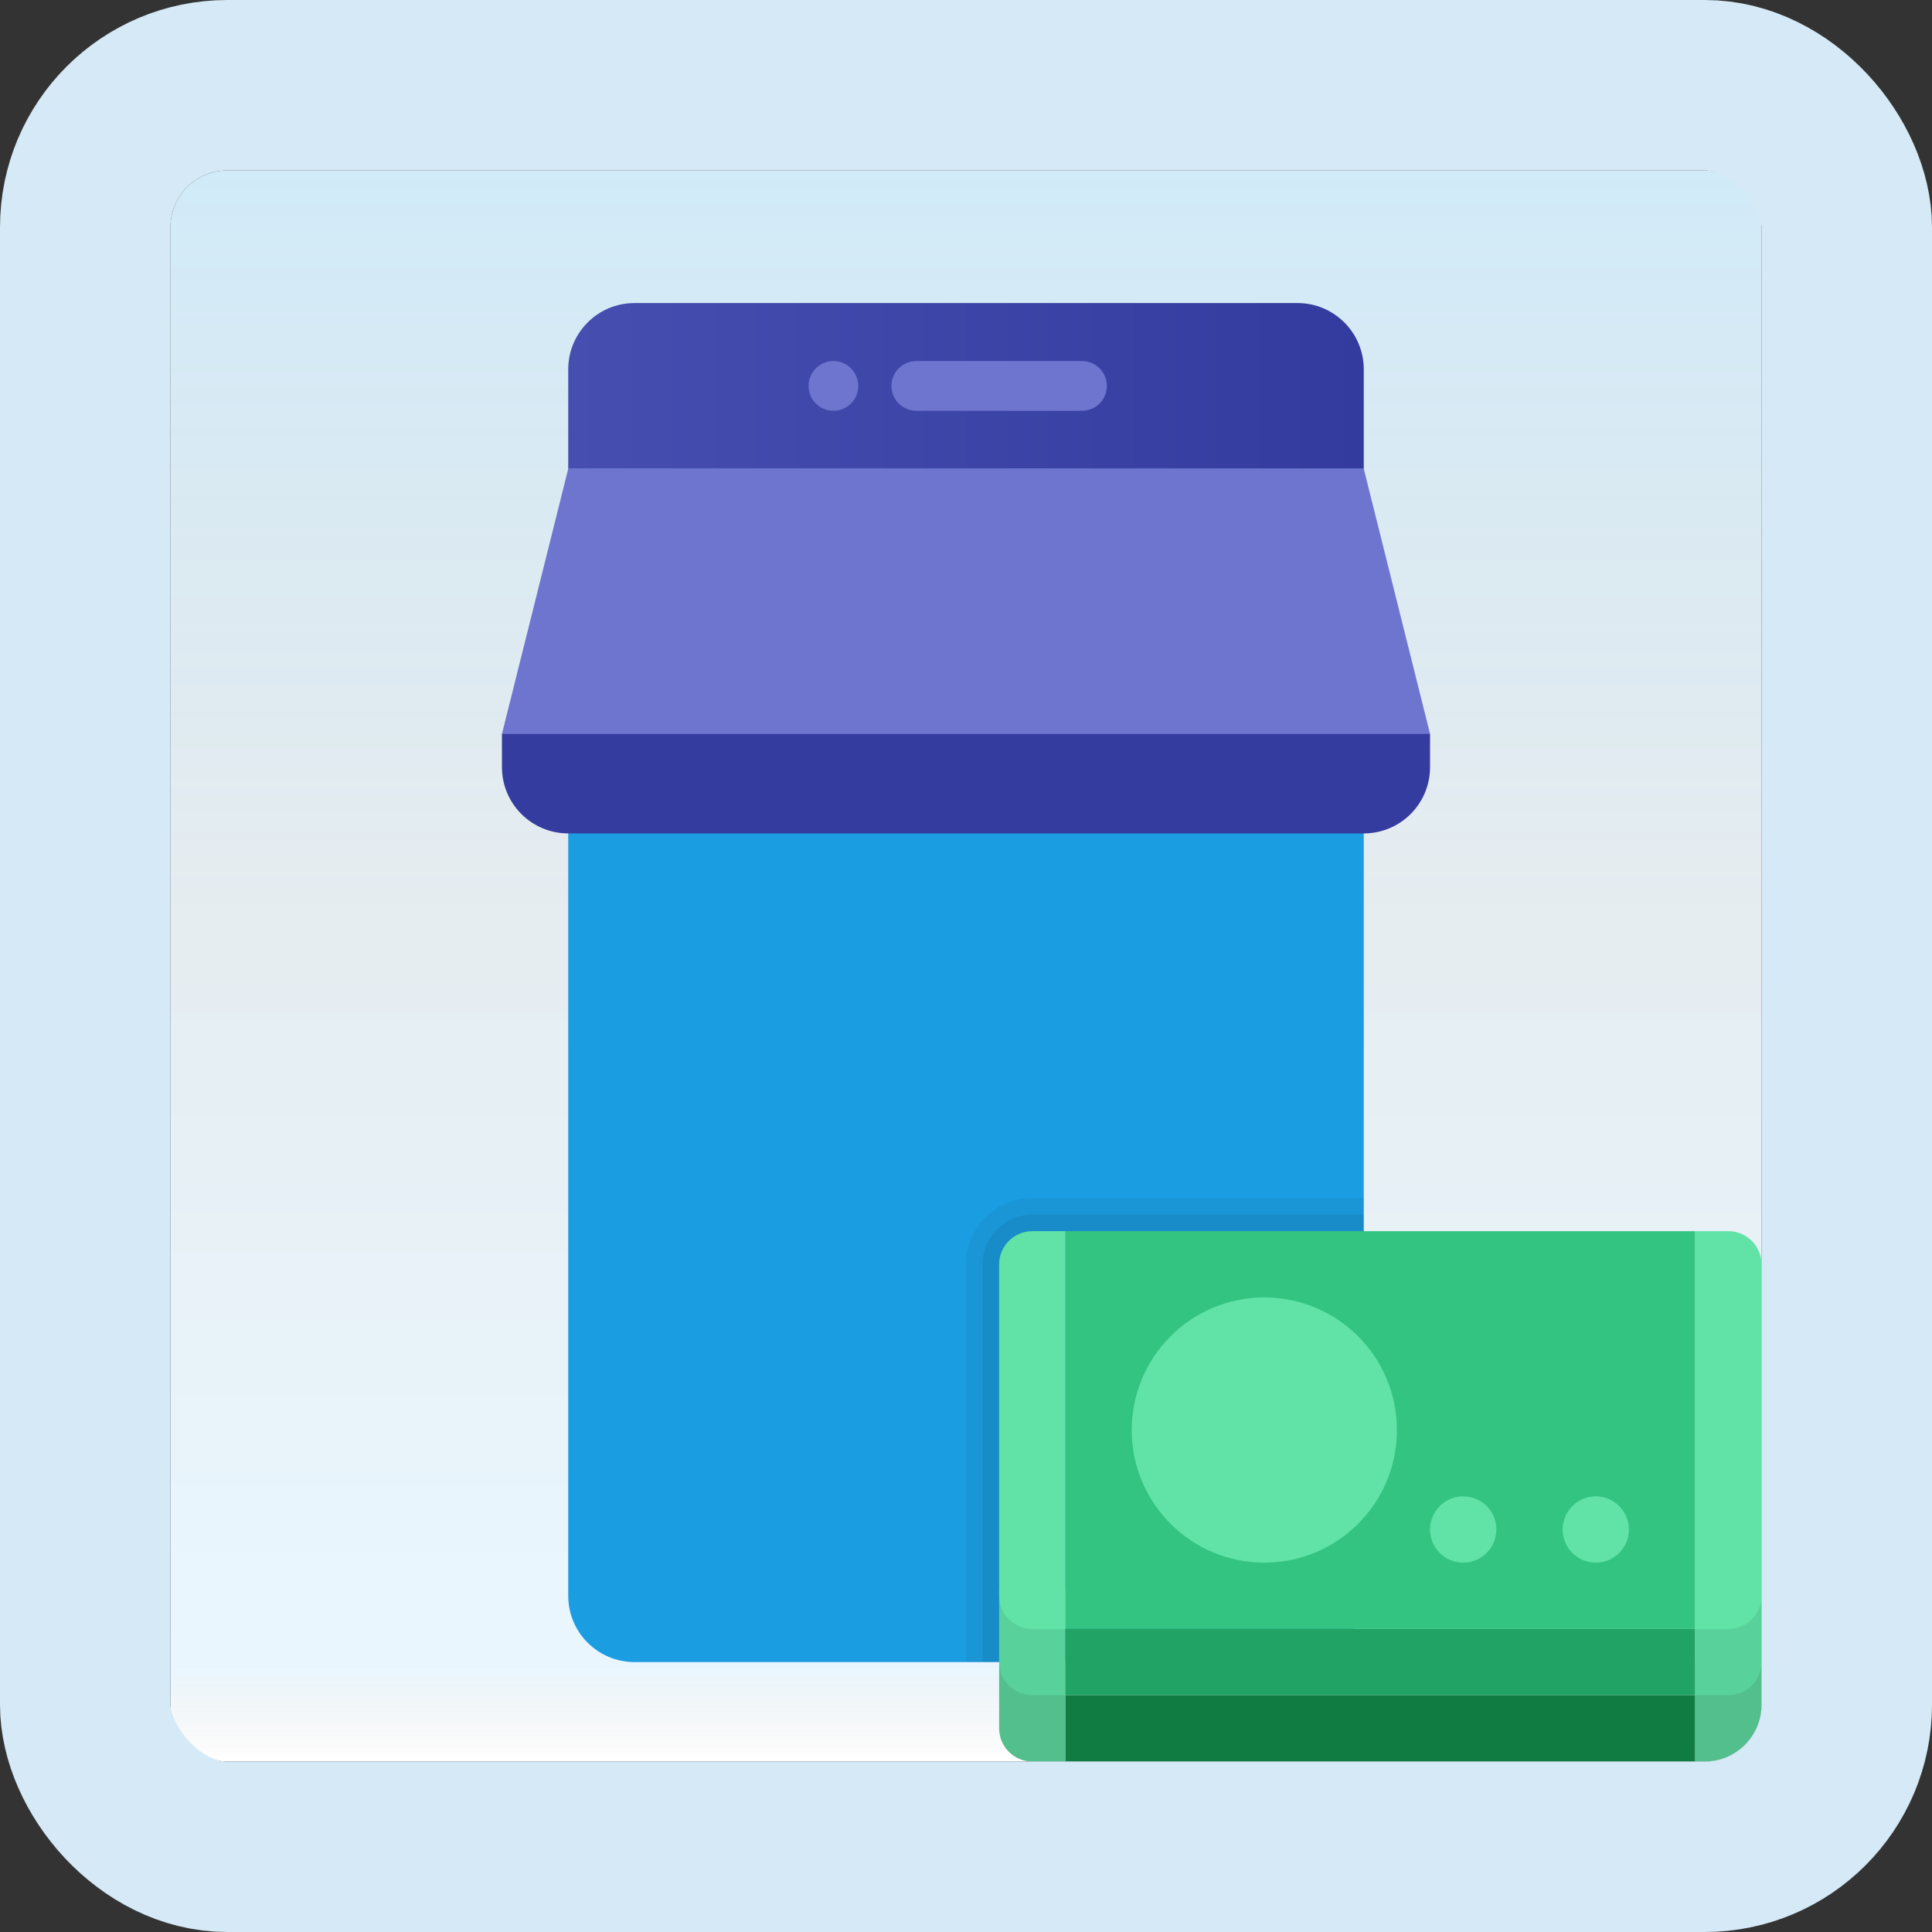 <svg width="170" height="170" viewBox="0 0 170 170" fill="none" xmlns="http://www.w3.org/2000/svg">
<rect x="0" y="0" width="170" height="170" fill="#333333" stroke="none"/>
<g id="mobile-shop-credit">
<g clip-path="url(#clip0_1_1096)">
<rect x="15" y="15" width="140" height="140" rx="5" fill="white"/>
<rect x="15" y="15" width="140" height="140" rx="5" fill="url(#paint0_linear_1_1096)" fill-opacity="0.2"/>
<path id="Vector" d="M120 41.25H50V140.417C50 143.64 52.61 146.25 55.833 146.25H114.167C117.39 146.25 120 143.64 120 140.417V41.25Z" fill="#1B9DE2"/>
<path id="Vector_2" opacity="0.05" d="M120 140.416V105.416H90.833C87.616 105.416 85 108.032 85 111.249V146.249H96.667H114.167C117.39 146.249 120 143.639 120 140.416Z" fill="black"/>
<path id="Vector_3" opacity="0.07" d="M95.208 144.792H117.99C119.213 143.721 120 142.17 120 140.417V106.875H90.833C88.421 106.875 86.458 108.838 86.458 111.25V146.25H95.208V144.792Z" fill="black"/>
<path id="Vector_4" d="M120 41.249H50V32.499C50 29.276 52.61 26.666 55.833 26.666H114.167C117.39 26.666 120 29.276 120 32.499V41.249Z" fill="url(#paint1_linear_1_1096)"/>
<path id="Vector_5" d="M73.333 36.147C74.541 36.147 75.521 35.167 75.521 33.959C75.521 32.751 74.541 31.771 73.333 31.771C72.125 31.771 71.146 32.751 71.146 33.959C71.146 35.167 72.125 36.147 73.333 36.147Z" fill="#6D75CF"/>
<path id="Vector_6" d="M95.208 31.771C94.642 31.771 81.191 31.771 80.625 31.771C79.418 31.771 78.438 32.752 78.438 33.959C78.438 35.166 79.418 36.147 80.625 36.147C81.191 36.147 94.642 36.147 95.208 36.147C96.416 36.147 97.396 35.166 97.396 33.959C97.396 32.752 96.416 31.771 95.208 31.771Z" fill="#6D75CF"/>
<path id="Vector_7" d="M117.083 55.834H52.917L44.167 64.584V67.501C44.167 70.724 46.777 73.334 50 73.334H120C123.223 73.334 125.833 70.724 125.833 67.501V64.584L117.083 55.834Z" fill="#353C9F"/>
<path id="Vector_8" d="M120 41.25H50L44.167 64.583H125.833L120 41.25Z" fill="#6D75CF"/>
<path id="Vector_9" d="M93.75 155H90.833C89.223 155 87.917 153.693 87.917 152.083V146.066H93.75V155Z" fill="#52BF8D"/>
<path id="Vector_10" d="M149.167 108.334H93.75V143.334H149.167V108.334Z" fill="#33C481"/>
<path id="Vector_11" d="M93.75 149.166H90.833C89.223 149.166 87.917 147.86 87.917 146.25V139.812H93.75V149.166Z" fill="#59D19A"/>
<path id="Vector_12" d="M93.75 143.334H90.833C89.223 143.334 87.917 142.027 87.917 140.417V111.251C87.917 109.641 89.223 108.334 90.833 108.334H93.75V143.334Z" fill="#61E3A7"/>
<path id="Vector_13" d="M149.167 143.334H93.75V149.167H149.167V143.334Z" fill="#21A366"/>
<path id="Vector_14" d="M149.167 149.166H93.75V154.999H149.167V149.166Z" fill="#107C42"/>
<path id="Vector_15" d="M111.25 137.499C117.693 137.499 122.917 132.276 122.917 125.833C122.917 119.389 117.693 114.166 111.25 114.166C104.807 114.166 99.583 119.389 99.583 125.833C99.583 132.276 104.807 137.499 111.25 137.499Z" fill="#61E3A7"/>
<path id="Vector_16" d="M128.75 137.499C130.361 137.499 131.667 136.194 131.667 134.583C131.667 132.972 130.361 131.666 128.75 131.666C127.139 131.666 125.833 132.972 125.833 134.583C125.833 136.194 127.139 137.499 128.75 137.499Z" fill="#61E3A7"/>
<path id="Vector_17" d="M140.417 137.499C142.027 137.499 143.333 136.194 143.333 134.583C143.333 132.972 142.027 131.666 140.417 131.666C138.806 131.666 137.5 132.972 137.5 134.583C137.5 136.194 138.806 137.499 140.417 137.499Z" fill="#61E3A7"/>
<path id="Vector_18" d="M152.083 155H149.167V146.066H155V152.083C155 153.693 153.693 155 152.083 155Z" fill="#52BF8D"/>
<path id="Vector_19" d="M152.083 149.166H149.167V139.812H155V146.25C155 147.86 153.693 149.166 152.083 149.166Z" fill="#59D19A"/>
<path id="Vector_20" d="M152.083 143.334H149.167V108.334H152.083C153.693 108.334 155 109.641 155 111.251V140.417C155 142.027 153.693 143.334 152.083 143.334Z" fill="#61E3A7"/>
</g>
<rect x="7.5" y="7.5" width="155" height="155" rx="12.5" stroke="#D5EAF6" stroke-width="15"/>
</g>
<defs>
<linearGradient id="paint0_linear_1_1096" x1="85" y1="15" x2="85" y2="155" gradientUnits="userSpaceOnUse">
<stop stop-color="#199AE0"/>
<stop offset="0.472" stop-color="#0D5176" stop-opacity="0.528"/>
<stop offset="0.941" stop-color="#12A6F7" stop-opacity="0.465"/>
<stop offset="1" stop-opacity="0"/>
</linearGradient>
<linearGradient id="paint1_linear_1_1096" x1="50" y1="33.958" x2="120" y2="33.958" gradientUnits="userSpaceOnUse">
<stop stop-color="#464EB0"/>
<stop offset="1" stop-color="#343B9E"/>
</linearGradient>
<clipPath id="clip0_1_1096">
<rect x="15" y="15" width="140" height="140" rx="5" fill="white"/>
</clipPath>
</defs>
</svg>
